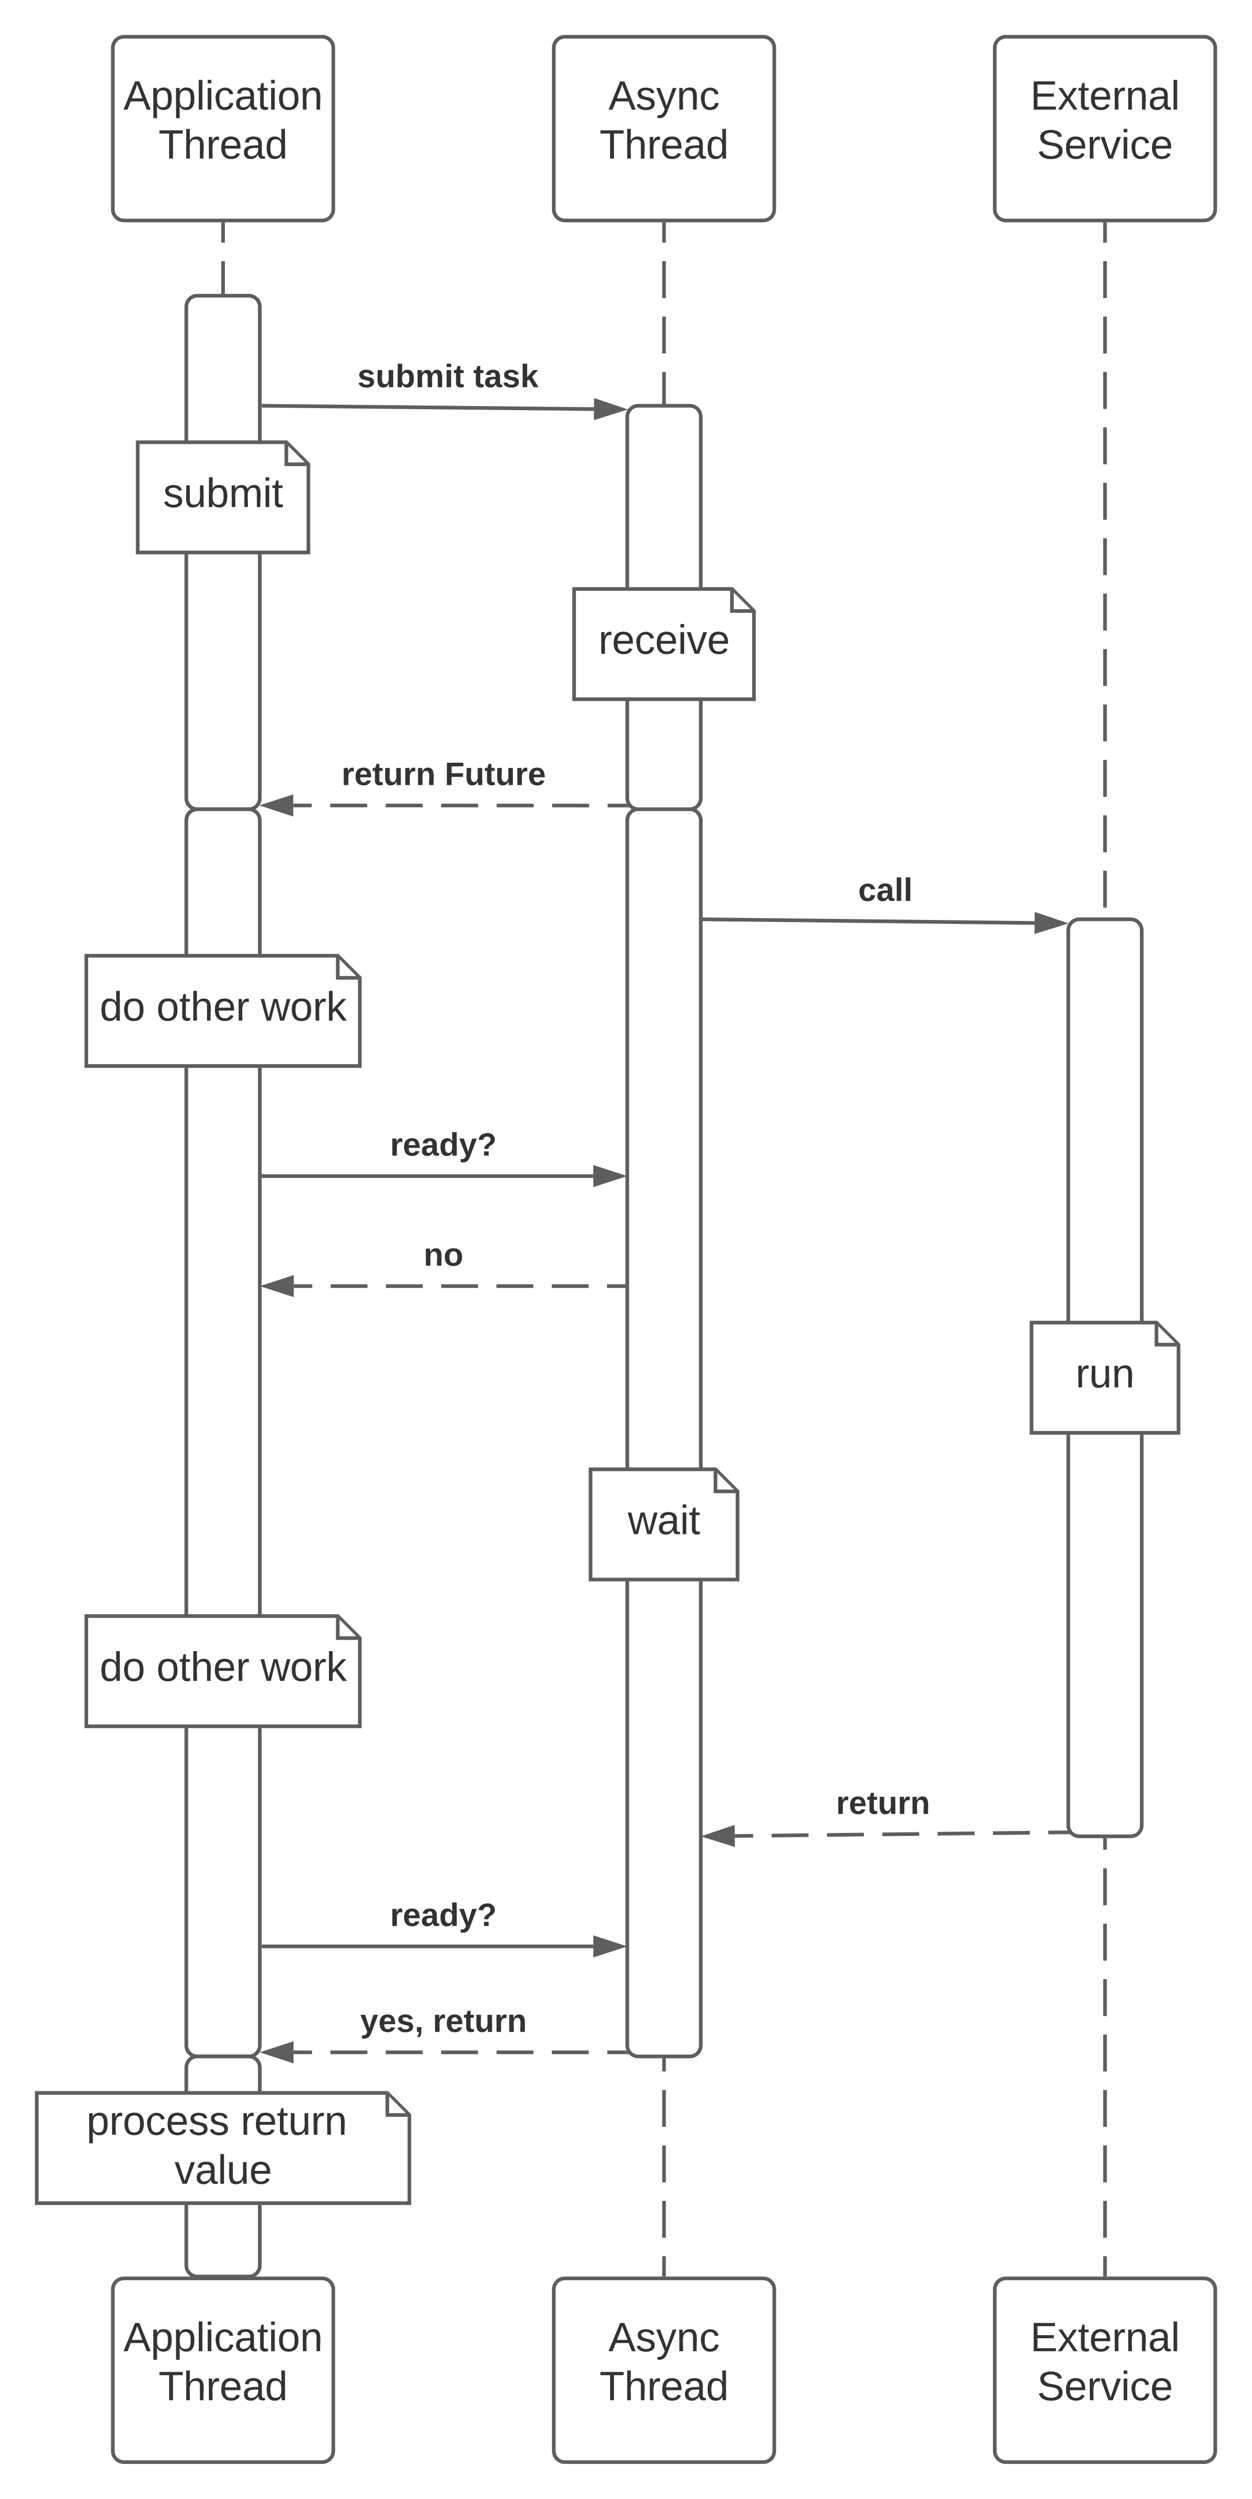 <svg xmlns="http://www.w3.org/2000/svg" xmlns:xlink="http://www.w3.org/1999/xlink" xmlns:lucid="lucid" width="681.4" height="1360"><g transform="translate(-80 -80)" lucid:page-tab-id="P~8citYFHL33"><path d="M0 0h1870.87v2581.67H0z" fill="#fff"/><path d="M141.4 106c0-3.3 2.7-6 6-6h108c3.3 0 6 2.7 6 6v88c0 3.3-2.7 6-6 6h-108c-3.3 0-6-2.7-6-6z" stroke="#5e5e5e" stroke-width="2" fill="#fff"/><use xlink:href="#a" transform="matrix(1,0,0,1,141.4,100) translate(5.777 39.653)"/><use xlink:href="#b" transform="matrix(1,0,0,1,141.4,100) translate(24.882 66.319)"/><path d="M201.4 202v10.05m0 10.06v20.12m0 10.05v20.1m0 10.06v20.1m0 10.06v20.1m0 10.06v20.1m0 10.06v20.1m0 10.06v20.1m0 10.06v20.1m0 10.07v20.1m0 10.07v20.1m0 10.06v20.1m0 10.06V574m0 10.05v20.1m0 10.07v20.1m0 10.06v20.1m0 10.06v20.1m0 10.06v20.1m0 10.06v20.1m0 10.07v20.1m0 10.06v20.1m0 10.05v20.1m0 10.06v20.12m0 10.06v20.1m0 10.06v20.1m0 10.06v20.1m0 10.06v20.1m0 10.06v20.1m0 10.07v20.1m0 10.05v20.1m0 10.06v20.12m0 10.05v20.1m0 10.07v20.1m0 10.06v20.1m0 10.06v20.1m0 10.06v20.1m0 10.06v20.1m0 10.07V1318" stroke="#5e5e5e" stroke-width="2" fill="none"/><path d="M202.4 202.03h-2V201h2zM202.4 1319h-2v-1.03h2z" fill="#5e5e5e"/><path d="M141.4 1326c0-3.3 2.7-6 6-6h108c3.3 0 6 2.7 6 6v88c0 3.3-2.7 6-6 6h-108c-3.3 0-6-2.7-6-6z" stroke="#5e5e5e" stroke-width="2" fill="#fff"/><use xlink:href="#a" transform="matrix(1,0,0,1,141.4,1320) translate(5.777 39.653)"/><use xlink:href="#b" transform="matrix(1,0,0,1,141.4,1320) translate(24.882 66.319)"/><path d="M381.4 106c0-3.3 2.7-6 6-6h108c3.3 0 6 2.7 6 6v88c0 3.3-2.7 6-6 6h-108c-3.3 0-6-2.7-6-6z" stroke="#5e5e5e" stroke-width="2" fill="#fff"/><use xlink:href="#c" transform="matrix(1,0,0,1,381.4,100) translate(29.758 39.653)"/><use xlink:href="#b" transform="matrix(1,0,0,1,381.4,100) translate(24.882 66.319)"/><path d="M381.4 1326c0-3.3 2.7-6 6-6h108c3.3 0 6 2.7 6 6v88c0 3.3-2.7 6-6 6h-108c-3.3 0-6-2.7-6-6z" stroke="#5e5e5e" stroke-width="2" fill="#fff"/><use xlink:href="#c" transform="matrix(1,0,0,1,381.4,1320) translate(29.758 39.653)"/><use xlink:href="#b" transform="matrix(1,0,0,1,381.4,1320) translate(24.882 66.319)"/><path d="M441.4 202v10.05m0 10.06v20.12m0 10.05v20.1m0 10.06v20.1m0 10.06v20.1m0 10.06v20.1m0 10.06v20.1m0 10.06v20.1m0 10.06v20.1m0 10.07v20.1m0 10.07v20.1m0 10.06v20.1m0 10.06V574m0 10.05v20.1m0 10.07v20.1m0 10.06v20.1m0 10.06v20.1m0 10.06v20.1m0 10.06v20.1m0 10.07v20.1m0 10.06v20.1m0 10.05v20.1m0 10.06v20.12m0 10.06v20.1m0 10.06v20.1m0 10.06v20.1m0 10.06v20.1m0 10.06v20.1m0 10.07v20.1m0 10.05v20.1m0 10.06v20.12m0 10.05v20.1m0 10.07v20.1m0 10.06v20.1m0 10.06v20.1m0 10.06v20.1m0 10.06v20.1m0 10.07V1318" stroke="#5e5e5e" stroke-width="2" fill="none"/><path d="M442.4 202.03h-2V201h2zM442.4 1319h-2v-1.03h2z" fill="#5e5e5e"/><path d="M621.4 106c0-3.3 2.7-6 6-6h108c3.3 0 6 2.7 6 6v88c0 3.3-2.7 6-6 6h-108c-3.3 0-6-2.7-6-6z" stroke="#5e5e5e" stroke-width="2" fill="#fff"/><use xlink:href="#d" transform="matrix(1,0,0,1,621.4,100) translate(19.326 39.653)"/><use xlink:href="#e" transform="matrix(1,0,0,1,621.4,100) translate(23.03 66.319)"/><path d="M621.4 1326c0-3.3 2.7-6 6-6h108c3.3 0 6 2.7 6 6v88c0 3.3-2.7 6-6 6h-108c-3.3 0-6-2.7-6-6z" stroke="#5e5e5e" stroke-width="2" fill="#fff"/><use xlink:href="#d" transform="matrix(1,0,0,1,621.4,1320) translate(19.326 39.653)"/><use xlink:href="#e" transform="matrix(1,0,0,1,621.4,1320) translate(23.03 66.319)"/><path d="M681.4 202v10.05m0 10.06v20.12m0 10.05v20.1m0 10.06v20.1m0 10.06v20.1m0 10.06v20.1m0 10.06v20.1m0 10.06v20.1m0 10.06v20.1m0 10.07v20.1m0 10.07v20.1m0 10.06v20.1m0 10.06V574m0 10.05v20.1m0 10.07v20.1m0 10.06v20.1m0 10.06v20.1m0 10.06v20.1m0 10.06v20.1m0 10.07v20.1m0 10.06v20.1m0 10.05v20.1m0 10.06v20.12m0 10.06v20.1m0 10.06v20.1m0 10.06v20.1m0 10.06v20.1m0 10.06v20.1m0 10.07v20.1m0 10.05v20.1m0 10.06v20.12m0 10.05v20.1m0 10.07v20.1m0 10.06v20.1m0 10.06v20.1m0 10.06v20.1m0 10.06v20.1m0 10.07V1318" stroke="#5e5e5e" stroke-width="2" fill="none"/><path d="M682.4 202.03h-2V201h2zM682.4 1319h-2v-1.03h2z" fill="#5e5e5e"/><path d="M181.4 246.93c0-3.32 2.7-6 6-6h28c3.3 0 6 2.68 6 6v267.5c0 3.3-2.7 6-6 6h-28c-3.3 0-6-2.7-6-6z" stroke="#5e5e5e" stroke-width="2" fill="#fff"/><path d="M181.4 526.43c0-3.32 2.7-6 6-6h28c3.3 0 6 2.68 6 6v666.78c0 3.33-2.7 6-6 6h-28c-3.3 0-6-2.67-6-6z" stroke="#5e5e5e" stroke-width="2" fill="#fff"/><path d="M181.4 1205.2c0-3.3 2.7-6 6-6h28c3.3 0 6 2.7 6 6V1313c0 3.3-2.7 6-6 6h-28c-3.3 0-6-2.7-6-6zM421.4 306.82c0-3.3 2.7-6 6-6h28c3.3 0 6 2.7 6 6v207.6c0 3.32-2.7 6-6 6h-28c-3.3 0-6-2.68-6-6zM421.4 526.43c0-3.32 2.7-6 6-6h28c3.3 0 6 2.68 6 6v666.78c0 3.33-2.7 6-6 6h-28c-3.3 0-6-2.67-6-6zM661.4 586.32c0-3.3 2.7-6 6-6h28c3.3 0 6 2.7 6 6v487.1c0 3.32-2.7 6-6 6h-28c-3.3 0-6-2.68-6-6z" stroke="#5e5e5e" stroke-width="2" fill="#fff"/><path d="M222.4 300.83l180.87 1.82" stroke="#5e5e5e" stroke-width="2" fill="none"/><path d="M222.44 299.83l-.02 2h-.02v-2z" fill="#5e5e5e"/><path d="M418.53 302.8l-14.3 4.5.08-9.28z" stroke="#5e5e5e" stroke-width="2" fill="#5e5e5e"/><use xlink:href="#f" transform="matrix(1,0,0,1,274.542,276.505) translate(0 14.222)"/><use xlink:href="#g" transform="matrix(1,0,0,1,274.542,276.505) translate(63.062 14.222)"/><path d="M154.95 320.68h80.9l12 12v48h-92.9z" stroke="#5e5e5e" stroke-width="2" fill="#fff"/><path d="M235.85 321.63v11.05h11.05" stroke="#5e5e5e" stroke-width="2" fill="#fff"/><use xlink:href="#h" transform="matrix(1,0,0,1,159.95,325.679) translate(8.846 30.278)"/><path d="M392.45 400.54h85.9l12 12v48h-97.9z" stroke="#5e5e5e" stroke-width="2" fill="#fff"/><path d="M478.35 401.5v11.04h11.05" stroke="#5e5e5e" stroke-width="2" fill="#fff"/><use xlink:href="#i" transform="matrix(1,0,0,1,397.45,405.536) translate(8.259 30.278)"/><path d="M462.4 580.33l180.68 2" stroke="#5e5e5e" stroke-width="2" fill="none"/><path d="M462.44 579.33l-.03 2v-2z" fill="#5e5e5e"/><path d="M658.34 582.5l-14.32 4.46.1-9.27z" stroke="#5e5e5e" stroke-width="2" fill="#5e5e5e"/><use xlink:href="#j" transform="matrix(1,0,0,1,547.063,556.09) translate(0 14.222)"/><path d="M420.77 518.42H410.7m-10.06 0l-20.13-.02m-10.06 0H350.3m-10.05 0l-20.13-.02m-10.06 0h-20.13m-10.07 0l-20.13-.02m-10.06 0H239.6" stroke="#5e5e5e" stroke-width="2" fill="none"/><path d="M421.17 517.42l.15.56 1.45 1.44h-2.03v-2z" fill="#5e5e5e"/><path d="M224.34 518.35l14.27-4.63V523z" stroke="#5e5e5e" stroke-width="2" fill="#5e5e5e"/><use xlink:href="#k" transform="matrix(1,0,0,1,265.899,493.05) translate(0 14.222)"/><use xlink:href="#l" transform="matrix(1,0,0,1,265.899,493.05) translate(56.148 14.222)"/><path d="M420.4 779.96h-10.03m-10.03 0H380.3m-10.04 0H350.2m-10.02 0h-20.06m-10.02 0h-20.06m-10.03 0h-20.04m-10.03 0H239.9" stroke="#5e5e5e" stroke-width="2" fill="none"/><path d="M420.4 780.96h-.03v-2h.03z" fill="#5e5e5e"/><path d="M224.64 779.96l14.26-4.63v9.27z" stroke="#5e5e5e" stroke-width="2" fill="#5e5e5e"/><use xlink:href="#m" transform="matrix(1,0,0,1,310.585,754.631) translate(0 14.222)"/><path d="M222.4 720.07h180.5" stroke="#5e5e5e" stroke-width="2" fill="none"/><path d="M222.43 721.07h-.03v-2h.03z" fill="#5e5e5e"/><path d="M418.16 720.07l-14.26 4.64v-9.26z" stroke="#5e5e5e" stroke-width="2" fill="#5e5e5e"/><use xlink:href="#n" transform="matrix(1,0,0,1,292.314,694.738) translate(0 14.222)"/><path d="M126.98 600.18h136.85l12 12v48H126.98z" stroke="#5e5e5e" stroke-width="2" fill="#fff"/><path d="M263.83 601.13v11.05h11.04" stroke="#5e5e5e" stroke-width="2" fill="#fff"/><use xlink:href="#o" transform="matrix(1,0,0,1,131.975,605.179) translate(2.309 30.278)"/><use xlink:href="#p" transform="matrix(1,0,0,1,131.975,605.179) translate(33.173 30.278)"/><use xlink:href="#q" transform="matrix(1,0,0,1,131.975,605.179) translate(89.901 30.278)"/><path d="M641.4 799.82h68l12 12v48h-80z" stroke="#5e5e5e" stroke-width="2" fill="#fff"/><path d="M709.4 800.77v11.05h11.05" stroke="#5e5e5e" stroke-width="2" fill="#fff"/><use xlink:href="#r" transform="matrix(1,0,0,1,646.4,804.821) translate(18.981 30.278)"/><path d="M401.4 879.68h68l12 12v48h-80z" stroke="#5e5e5e" stroke-width="2" fill="#fff"/><path d="M469.4 880.63v11.05h11.05" stroke="#5e5e5e" stroke-width="2" fill="#fff"/><use xlink:href="#s" transform="matrix(1,0,0,1,406.4,884.679) translate(15.309 30.278)"/><path d="M420.53 1196.97H410.5m-10.05 0h-20.1m-10.03 0h-20.08m-10.05 0h-20.1m-10.03 0h-20.1m-10.03 0h-20.1m-10.03 0h-10.03" stroke="#5e5e5e" stroke-width="2" fill="none"/><path d="M421.32 1196.76l1.2 1.2h-2v-2h.6z" fill="#5e5e5e"/><path d="M224.5 1196.97l14.27-4.64v9.28z" stroke="#5e5e5e" stroke-width="2" fill="#5e5e5e"/><use xlink:href="#t" transform="matrix(1,0,0,1,276.042,1171.637) translate(0 14.222)"/><use xlink:href="#u" transform="matrix(1,0,0,1,276.042,1171.637) translate(39.506 14.222)"/><path d="M126.98 959.54h136.85l12 12v48H126.98z" stroke="#5e5e5e" stroke-width="2" fill="#fff"/><path d="M263.83 960.5v11.04h11.04" stroke="#5e5e5e" stroke-width="2" fill="#fff"/><use xlink:href="#o" transform="matrix(1,0,0,1,131.975,964.536) translate(2.309 30.278)"/><use xlink:href="#p" transform="matrix(1,0,0,1,131.975,964.536) translate(33.173 30.278)"/><use xlink:href="#q" transform="matrix(1,0,0,1,131.975,964.536) translate(89.901 30.278)"/><path d="M660.58 1077.24l-10.04.1m-10.04.12l-20.07.22m-10.04.1l-20.1.23m-10.02.12l-20.08.22m-10.04.1l-20.07.23m-10.05.1l-20.07.23m-10.04.1l-10.04.13" stroke="#5e5e5e" stroke-width="2" fill="none"/><path d="M661.32 1076.98l1.25 1.24-2 .02-.03-2h.58z" fill="#5e5e5e"/><path d="M464.64 1079.4l14.2-4.8.1 9.27z" stroke="#5e5e5e" stroke-width="2" fill="#5e5e5e"/><g><use xlink:href="#v" transform="matrix(1,0,0,1,535.037,1053) translate(0 14.222)"/></g><path d="M222.4 1139.32h180.5" stroke="#5e5e5e" stroke-width="2" fill="none"/><path d="M222.43 1140.32h-.03v-2h.03z" fill="#5e5e5e"/><path d="M418.16 1139.32l-14.26 4.64v-9.27z" stroke="#5e5e5e" stroke-width="2" fill="#5e5e5e"/><g><use xlink:href="#n" transform="matrix(1,0,0,1,292.314,1113.988) translate(0 14.222)"/></g><path d="M100 1219.07h190.8l12 12v48H100z" stroke="#5e5e5e" stroke-width="2" fill="#fff"/><path d="M290.8 1220.02v11.05h11.05" stroke="#5e5e5e" stroke-width="2" fill="#fff"/><g><use xlink:href="#w" transform="matrix(1,0,0,1,105,1224.071) translate(22.105 17.778)"/><use xlink:href="#x" transform="matrix(1,0,0,1,105,1224.071) translate(105.994 17.778)"/><use xlink:href="#y" transform="matrix(1,0,0,1,105,1224.071) translate(69.988 44.444)"/></g><defs><path fill="#333" d="M205 0l-28-72H64L36 0H1l101-248h38L239 0h-34zm-38-99l-47-123c-12 45-31 82-46 123h93" id="z"/><path fill="#333" d="M115-194c55 1 70 41 70 98S169 2 115 4C84 4 66-9 55-30l1 105H24l-1-265h31l2 30c10-21 28-34 59-34zm-8 174c40 0 45-34 45-75s-6-73-45-74c-42 0-51 32-51 76 0 43 10 73 51 73" id="A"/><path fill="#333" d="M24 0v-261h32V0H24" id="B"/><path fill="#333" d="M24-231v-30h32v30H24zM24 0v-190h32V0H24" id="C"/><path fill="#333" d="M96-169c-40 0-48 33-48 73s9 75 48 75c24 0 41-14 43-38l32 2c-6 37-31 61-74 61-59 0-76-41-82-99-10-93 101-131 147-64 4 7 5 14 7 22l-32 3c-4-21-16-35-41-35" id="D"/><path fill="#333" d="M141-36C126-15 110 5 73 4 37 3 15-17 15-53c-1-64 63-63 125-63 3-35-9-54-41-54-24 1-41 7-42 31l-33-3c5-37 33-52 76-52 45 0 72 20 72 64v82c-1 20 7 32 28 27v20c-31 9-61-2-59-35zM48-53c0 20 12 33 32 33 41-3 63-29 60-74-43 2-92-5-92 41" id="E"/><path fill="#333" d="M59-47c-2 24 18 29 38 22v24C64 9 27 4 27-40v-127H5v-23h24l9-43h21v43h35v23H59v120" id="F"/><path fill="#333" d="M100-194c62-1 85 37 85 99 1 63-27 99-86 99S16-35 15-95c0-66 28-99 85-99zM99-20c44 1 53-31 53-75 0-43-8-75-51-75s-53 32-53 75 10 74 51 75" id="G"/><path fill="#333" d="M117-194c89-4 53 116 60 194h-32v-121c0-31-8-49-39-48C34-167 62-67 57 0H25l-1-190h30c1 10-1 24 2 32 11-22 29-35 61-36" id="H"/><g id="a"><use transform="matrix(0.062,0,0,0.062,0,0)" xlink:href="#z"/><use transform="matrix(0.062,0,0,0.062,14.815,0)" xlink:href="#A"/><use transform="matrix(0.062,0,0,0.062,27.16,0)" xlink:href="#A"/><use transform="matrix(0.062,0,0,0.062,39.506,0)" xlink:href="#B"/><use transform="matrix(0.062,0,0,0.062,44.383,0)" xlink:href="#C"/><use transform="matrix(0.062,0,0,0.062,49.259,0)" xlink:href="#D"/><use transform="matrix(0.062,0,0,0.062,60.37,0)" xlink:href="#E"/><use transform="matrix(0.062,0,0,0.062,72.716,0)" xlink:href="#F"/><use transform="matrix(0.062,0,0,0.062,78.889,0)" xlink:href="#C"/><use transform="matrix(0.062,0,0,0.062,83.765,0)" xlink:href="#G"/><use transform="matrix(0.062,0,0,0.062,96.111,0)" xlink:href="#H"/></g><path fill="#333" d="M127-220V0H93v-220H8v-28h204v28h-85" id="I"/><path fill="#333" d="M106-169C34-169 62-67 57 0H25v-261h32l-1 103c12-21 28-36 61-36 89 0 53 116 60 194h-32v-121c2-32-8-49-39-48" id="J"/><path fill="#333" d="M114-163C36-179 61-72 57 0H25l-1-190h30c1 12-1 29 2 39 6-27 23-49 58-41v29" id="K"/><path fill="#333" d="M100-194c63 0 86 42 84 106H49c0 40 14 67 53 68 26 1 43-12 49-29l28 8c-11 28-37 45-77 45C44 4 14-33 15-96c1-61 26-98 85-98zm52 81c6-60-76-77-97-28-3 7-6 17-6 28h103" id="L"/><path fill="#333" d="M85-194c31 0 48 13 60 33l-1-100h32l1 261h-30c-2-10 0-23-3-31C134-8 116 4 85 4 32 4 16-35 15-94c0-66 23-100 70-100zm9 24c-40 0-46 34-46 75 0 40 6 74 45 74 42 0 51-32 51-76 0-42-9-74-50-73" id="M"/><g id="b"><use transform="matrix(0.062,0,0,0.062,0,0)" xlink:href="#I"/><use transform="matrix(0.062,0,0,0.062,13.519,0)" xlink:href="#J"/><use transform="matrix(0.062,0,0,0.062,25.864,0)" xlink:href="#K"/><use transform="matrix(0.062,0,0,0.062,33.21,0)" xlink:href="#L"/><use transform="matrix(0.062,0,0,0.062,45.556,0)" xlink:href="#E"/><use transform="matrix(0.062,0,0,0.062,57.901,0)" xlink:href="#M"/></g><path fill="#333" d="M135-143c-3-34-86-38-87 0 15 53 115 12 119 90S17 21 10-45l28-5c4 36 97 45 98 0-10-56-113-15-118-90-4-57 82-63 122-42 12 7 21 19 24 35" id="N"/><path fill="#333" d="M179-190L93 31C79 59 56 82 12 73V49c39 6 53-20 64-50L1-190h34L92-34l54-156h33" id="O"/><g id="c"><use transform="matrix(0.062,0,0,0.062,0,0)" xlink:href="#z"/><use transform="matrix(0.062,0,0,0.062,14.815,0)" xlink:href="#N"/><use transform="matrix(0.062,0,0,0.062,25.926,0)" xlink:href="#O"/><use transform="matrix(0.062,0,0,0.062,37.037,0)" xlink:href="#H"/><use transform="matrix(0.062,0,0,0.062,49.383,0)" xlink:href="#D"/></g><path fill="#333" d="M30 0v-248h187v28H63v79h144v27H63v87h162V0H30" id="P"/><path fill="#333" d="M141 0L90-78 38 0H4l68-98-65-92h35l48 74 47-74h35l-64 92 68 98h-35" id="Q"/><g id="d"><use transform="matrix(0.062,0,0,0.062,0,0)" xlink:href="#P"/><use transform="matrix(0.062,0,0,0.062,14.815,0)" xlink:href="#Q"/><use transform="matrix(0.062,0,0,0.062,25.926,0)" xlink:href="#F"/><use transform="matrix(0.062,0,0,0.062,32.099,0)" xlink:href="#L"/><use transform="matrix(0.062,0,0,0.062,44.444,0)" xlink:href="#K"/><use transform="matrix(0.062,0,0,0.062,51.79,0)" xlink:href="#H"/><use transform="matrix(0.062,0,0,0.062,64.136,0)" xlink:href="#E"/><use transform="matrix(0.062,0,0,0.062,76.481,0)" xlink:href="#B"/></g><path fill="#333" d="M185-189c-5-48-123-54-124 2 14 75 158 14 163 119 3 78-121 87-175 55-17-10-28-26-33-46l33-7c5 56 141 63 141-1 0-78-155-14-162-118-5-82 145-84 179-34 5 7 8 16 11 25" id="R"/><path fill="#333" d="M108 0H70L1-190h34L89-25l56-165h34" id="S"/><g id="e"><use transform="matrix(0.062,0,0,0.062,0,0)" xlink:href="#R"/><use transform="matrix(0.062,0,0,0.062,14.815,0)" xlink:href="#L"/><use transform="matrix(0.062,0,0,0.062,27.16,0)" xlink:href="#K"/><use transform="matrix(0.062,0,0,0.062,34.506,0)" xlink:href="#S"/><use transform="matrix(0.062,0,0,0.062,45.617,0)" xlink:href="#C"/><use transform="matrix(0.062,0,0,0.062,50.494,0)" xlink:href="#D"/><use transform="matrix(0.062,0,0,0.062,61.605,0)" xlink:href="#L"/></g><path fill="#333" d="M137-138c1-29-70-34-71-4 15 46 118 7 119 86 1 83-164 76-172 9l43-7c4 19 20 25 44 25 33 8 57-30 24-41C81-84 22-81 20-136c-2-80 154-74 161-7" id="T"/><path fill="#333" d="M85 4C-2 5 27-109 22-190h50c7 57-23 150 33 157 60-5 35-97 40-157h50l1 190h-47c-2-12 1-28-3-38-12 25-28 42-61 42" id="U"/><path fill="#333" d="M135-194c52 0 70 43 70 98 0 56-19 99-73 100-30 1-46-15-58-35L72 0H24l1-261h50v104c11-23 29-37 60-37zM114-30c31 0 40-27 40-66 0-37-7-63-39-63s-41 28-41 65c0 36 8 64 40 64" id="V"/><path fill="#333" d="M220-157c-53 9-28 100-34 157h-49v-107c1-27-5-49-29-50C55-147 81-57 75 0H25l-1-190h47c2 12-1 28 3 38 10-53 101-56 108 0 13-22 24-43 59-42 82 1 51 116 57 194h-49v-107c-1-25-5-48-29-50" id="W"/><path fill="#333" d="M25-224v-37h50v37H25zM25 0v-190h50V0H25" id="X"/><path fill="#333" d="M115-3C79 11 28 4 28-45v-112H4v-33h27l15-45h31v45h36v33H77v99c-1 23 16 31 38 25v30" id="Y"/><g id="f"><use transform="matrix(0.049,0,0,0.049,0,0)" xlink:href="#T"/><use transform="matrix(0.049,0,0,0.049,9.877,0)" xlink:href="#U"/><use transform="matrix(0.049,0,0,0.049,20.691,0)" xlink:href="#V"/><use transform="matrix(0.049,0,0,0.049,31.506,0)" xlink:href="#W"/><use transform="matrix(0.049,0,0,0.049,47.309,0)" xlink:href="#X"/><use transform="matrix(0.049,0,0,0.049,52.247,0)" xlink:href="#Y"/></g><path fill="#333" d="M133-34C117-15 103 5 69 4 32 3 11-16 11-54c-1-60 55-63 116-61 1-26-3-47-28-47-18 1-26 9-28 27l-52-2c7-38 36-58 82-57s74 22 75 68l1 82c-1 14 12 18 25 15v27c-30 8-71 5-69-32zm-48 3c29 0 43-24 42-57-32 0-66-3-65 30 0 17 8 27 23 27" id="Z"/><path fill="#333" d="M147 0L96-86 75-71V0H25v-261h50v150l67-79h53l-66 74L201 0h-54" id="aa"/><g id="g"><use transform="matrix(0.049,0,0,0.049,0,0)" xlink:href="#Y"/><use transform="matrix(0.049,0,0,0.049,5.877,0)" xlink:href="#Z"/><use transform="matrix(0.049,0,0,0.049,15.753,0)" xlink:href="#T"/><use transform="matrix(0.049,0,0,0.049,25.63,0)" xlink:href="#aa"/></g><path fill="#333" d="M84 4C-5 8 30-112 23-190h32v120c0 31 7 50 39 49 72-2 45-101 50-169h31l1 190h-30c-1-10 1-25-2-33-11 22-28 36-60 37" id="ab"/><path fill="#333" d="M115-194c53 0 69 39 70 98 0 66-23 100-70 100C84 3 66-7 56-30L54 0H23l1-261h32v101c10-23 28-34 59-34zm-8 174c40 0 45-34 45-75 0-40-5-75-45-74-42 0-51 32-51 76 0 43 10 73 51 73" id="ac"/><path fill="#333" d="M210-169c-67 3-38 105-44 169h-31v-121c0-29-5-50-35-48C34-165 62-65 56 0H25l-1-190h30c1 10-1 24 2 32 10-44 99-50 107 0 11-21 27-35 58-36 85-2 47 119 55 194h-31v-121c0-29-5-49-35-48" id="ad"/><g id="h"><use transform="matrix(0.062,0,0,0.062,0,0)" xlink:href="#N"/><use transform="matrix(0.062,0,0,0.062,11.111,0)" xlink:href="#ab"/><use transform="matrix(0.062,0,0,0.062,23.457,0)" xlink:href="#ac"/><use transform="matrix(0.062,0,0,0.062,35.802,0)" xlink:href="#ad"/><use transform="matrix(0.062,0,0,0.062,54.259,0)" xlink:href="#C"/><use transform="matrix(0.062,0,0,0.062,59.136,0)" xlink:href="#F"/></g><g id="i"><use transform="matrix(0.062,0,0,0.062,0,0)" xlink:href="#K"/><use transform="matrix(0.062,0,0,0.062,7.346,0)" xlink:href="#L"/><use transform="matrix(0.062,0,0,0.062,19.691,0)" xlink:href="#D"/><use transform="matrix(0.062,0,0,0.062,30.802,0)" xlink:href="#L"/><use transform="matrix(0.062,0,0,0.062,43.148,0)" xlink:href="#C"/><use transform="matrix(0.062,0,0,0.062,48.025,0)" xlink:href="#S"/><use transform="matrix(0.062,0,0,0.062,59.136,0)" xlink:href="#L"/></g><path fill="#333" d="M190-63c-7 42-38 67-86 67-59 0-84-38-90-98-12-110 154-137 174-36l-49 2c-2-19-15-32-35-32-30 0-35 28-38 64-6 74 65 87 74 30" id="ae"/><path fill="#333" d="M25 0v-261h50V0H25" id="af"/><g id="j"><use transform="matrix(0.049,0,0,0.049,0,0)" xlink:href="#ae"/><use transform="matrix(0.049,0,0,0.049,9.877,0)" xlink:href="#Z"/><use transform="matrix(0.049,0,0,0.049,19.753,0)" xlink:href="#af"/><use transform="matrix(0.049,0,0,0.049,24.691,0)" xlink:href="#af"/></g><path fill="#333" d="M135-150c-39-12-60 13-60 57V0H25l-1-190h47c2 13-1 29 3 40 6-28 27-53 61-41v41" id="ag"/><path fill="#333" d="M185-48c-13 30-37 53-82 52C43 2 14-33 14-96s30-98 90-98c62 0 83 45 84 108H66c0 31 8 55 39 56 18 0 30-7 34-22zm-45-69c5-46-57-63-70-21-2 6-4 13-4 21h74" id="ah"/><path fill="#333" d="M135-194c87-1 58 113 63 194h-50c-7-57 23-157-34-157-59 0-34 97-39 157H25l-1-190h47c2 12-1 28 3 38 12-26 28-41 61-42" id="ai"/><g id="k"><use transform="matrix(0.049,0,0,0.049,0,0)" xlink:href="#ag"/><use transform="matrix(0.049,0,0,0.049,6.914,0)" xlink:href="#ah"/><use transform="matrix(0.049,0,0,0.049,16.79,0)" xlink:href="#Y"/><use transform="matrix(0.049,0,0,0.049,22.667,0)" xlink:href="#U"/><use transform="matrix(0.049,0,0,0.049,33.481,0)" xlink:href="#ag"/><use transform="matrix(0.049,0,0,0.049,40.395,0)" xlink:href="#ai"/></g><path fill="#333" d="M76-208v77h127v40H76V0H24v-248h183v40H76" id="aj"/><g id="l"><use transform="matrix(0.049,0,0,0.049,0,0)" xlink:href="#aj"/><use transform="matrix(0.049,0,0,0.049,10.815,0)" xlink:href="#U"/><use transform="matrix(0.049,0,0,0.049,21.63,0)" xlink:href="#Y"/><use transform="matrix(0.049,0,0,0.049,27.506,0)" xlink:href="#U"/><use transform="matrix(0.049,0,0,0.049,38.321,0)" xlink:href="#ag"/><use transform="matrix(0.049,0,0,0.049,45.235,0)" xlink:href="#ah"/></g><path fill="#333" d="M110-194c64 0 96 36 96 99 0 64-35 99-97 99-61 0-95-36-95-99 0-62 34-99 96-99zm-1 164c35 0 45-28 45-65 0-40-10-65-43-65-34 0-45 26-45 65 0 36 10 65 43 65" id="ak"/><g id="m"><use transform="matrix(0.049,0,0,0.049,0,0)" xlink:href="#ai"/><use transform="matrix(0.049,0,0,0.049,10.815,0)" xlink:href="#ak"/></g><path fill="#333" d="M88-194c31-1 46 15 58 34l-1-101h50l1 261h-48c-2-10 0-23-3-31C134-8 116 4 84 4 32 4 16-41 15-95c0-56 19-97 73-99zm17 164c33 0 40-30 41-66 1-37-9-64-41-64s-38 30-39 65c0 43 13 65 39 65" id="al"/><path fill="#333" d="M123 10C108 53 80 86 19 72V37c35 8 53-11 59-39L3-190h52l48 148c12-52 28-100 44-148h51" id="am"/><path fill="#333" d="M110-251c83-7 118 89 53 130-17 10-36 21-38 46H78c2-56 65-53 71-103 2-21-15-35-38-34-25 1-41 14-44 38l-50-2c6-48 39-70 93-75zM77 0v-47h51V0H77" id="an"/><g id="n"><use transform="matrix(0.049,0,0,0.049,0,0)" xlink:href="#ag"/><use transform="matrix(0.049,0,0,0.049,6.914,0)" xlink:href="#ah"/><use transform="matrix(0.049,0,0,0.049,16.79,0)" xlink:href="#Z"/><use transform="matrix(0.049,0,0,0.049,26.667,0)" xlink:href="#al"/><use transform="matrix(0.049,0,0,0.049,37.481,0)" xlink:href="#am"/><use transform="matrix(0.049,0,0,0.049,47.358,0)" xlink:href="#an"/></g><g id="o"><use transform="matrix(0.062,0,0,0.062,0,0)" xlink:href="#M"/><use transform="matrix(0.062,0,0,0.062,12.346,0)" xlink:href="#G"/></g><g id="p"><use transform="matrix(0.062,0,0,0.062,0,0)" xlink:href="#G"/><use transform="matrix(0.062,0,0,0.062,12.346,0)" xlink:href="#F"/><use transform="matrix(0.062,0,0,0.062,18.519,0)" xlink:href="#J"/><use transform="matrix(0.062,0,0,0.062,30.864,0)" xlink:href="#L"/><use transform="matrix(0.062,0,0,0.062,43.21,0)" xlink:href="#K"/></g><path fill="#333" d="M206 0h-36l-40-164L89 0H53L-1-190h32L70-26l43-164h34l41 164 42-164h31" id="ao"/><path fill="#333" d="M143 0L79-87 56-68V0H24v-261h32v163l83-92h37l-77 82L181 0h-38" id="ap"/><g id="q"><use transform="matrix(0.062,0,0,0.062,0,0)" xlink:href="#ao"/><use transform="matrix(0.062,0,0,0.062,15.988,0)" xlink:href="#G"/><use transform="matrix(0.062,0,0,0.062,28.333,0)" xlink:href="#K"/><use transform="matrix(0.062,0,0,0.062,35.679,0)" xlink:href="#ap"/></g><g id="r"><use transform="matrix(0.062,0,0,0.062,0,0)" xlink:href="#K"/><use transform="matrix(0.062,0,0,0.062,7.346,0)" xlink:href="#ab"/><use transform="matrix(0.062,0,0,0.062,19.691,0)" xlink:href="#H"/></g><g id="s"><use transform="matrix(0.062,0,0,0.062,0,0)" xlink:href="#ao"/><use transform="matrix(0.062,0,0,0.062,15.988,0)" xlink:href="#E"/><use transform="matrix(0.062,0,0,0.062,28.333,0)" xlink:href="#C"/><use transform="matrix(0.062,0,0,0.062,33.21,0)" xlink:href="#F"/></g><path fill="#333" d="M76-54c-1 42 2 86-19 110H24C36 42 46 24 48 0H25v-54h51" id="aq"/><g id="t"><use transform="matrix(0.049,0,0,0.049,0,0)" xlink:href="#am"/><use transform="matrix(0.049,0,0,0.049,9.877,0)" xlink:href="#ah"/><use transform="matrix(0.049,0,0,0.049,19.753,0)" xlink:href="#T"/><use transform="matrix(0.049,0,0,0.049,29.63,0)" xlink:href="#aq"/></g><g id="u"><use transform="matrix(0.049,0,0,0.049,0,0)" xlink:href="#ag"/><use transform="matrix(0.049,0,0,0.049,6.914,0)" xlink:href="#ah"/><use transform="matrix(0.049,0,0,0.049,16.79,0)" xlink:href="#Y"/><use transform="matrix(0.049,0,0,0.049,22.667,0)" xlink:href="#U"/><use transform="matrix(0.049,0,0,0.049,33.481,0)" xlink:href="#ag"/><use transform="matrix(0.049,0,0,0.049,40.395,0)" xlink:href="#ai"/></g><g id="v"><use transform="matrix(0.049,0,0,0.049,0,0)" xlink:href="#ag"/><use transform="matrix(0.049,0,0,0.049,6.914,0)" xlink:href="#ah"/><use transform="matrix(0.049,0,0,0.049,16.79,0)" xlink:href="#Y"/><use transform="matrix(0.049,0,0,0.049,22.667,0)" xlink:href="#U"/><use transform="matrix(0.049,0,0,0.049,33.481,0)" xlink:href="#ag"/><use transform="matrix(0.049,0,0,0.049,40.395,0)" xlink:href="#ai"/></g><g id="w"><use transform="matrix(0.062,0,0,0.062,0,0)" xlink:href="#A"/><use transform="matrix(0.062,0,0,0.062,12.346,0)" xlink:href="#K"/><use transform="matrix(0.062,0,0,0.062,19.691,0)" xlink:href="#G"/><use transform="matrix(0.062,0,0,0.062,32.037,0)" xlink:href="#D"/><use transform="matrix(0.062,0,0,0.062,43.148,0)" xlink:href="#L"/><use transform="matrix(0.062,0,0,0.062,55.494,0)" xlink:href="#N"/><use transform="matrix(0.062,0,0,0.062,66.605,0)" xlink:href="#N"/></g><g id="x"><use transform="matrix(0.062,0,0,0.062,0,0)" xlink:href="#K"/><use transform="matrix(0.062,0,0,0.062,7.346,0)" xlink:href="#L"/><use transform="matrix(0.062,0,0,0.062,19.691,0)" xlink:href="#F"/><use transform="matrix(0.062,0,0,0.062,25.864,0)" xlink:href="#ab"/><use transform="matrix(0.062,0,0,0.062,38.21,0)" xlink:href="#K"/><use transform="matrix(0.062,0,0,0.062,45.556,0)" xlink:href="#H"/></g><g id="y"><use transform="matrix(0.062,0,0,0.062,0,0)" xlink:href="#S"/><use transform="matrix(0.062,0,0,0.062,11.111,0)" xlink:href="#E"/><use transform="matrix(0.062,0,0,0.062,23.457,0)" xlink:href="#B"/><use transform="matrix(0.062,0,0,0.062,28.333,0)" xlink:href="#ab"/><use transform="matrix(0.062,0,0,0.062,40.679,0)" xlink:href="#L"/></g></defs></g></svg>